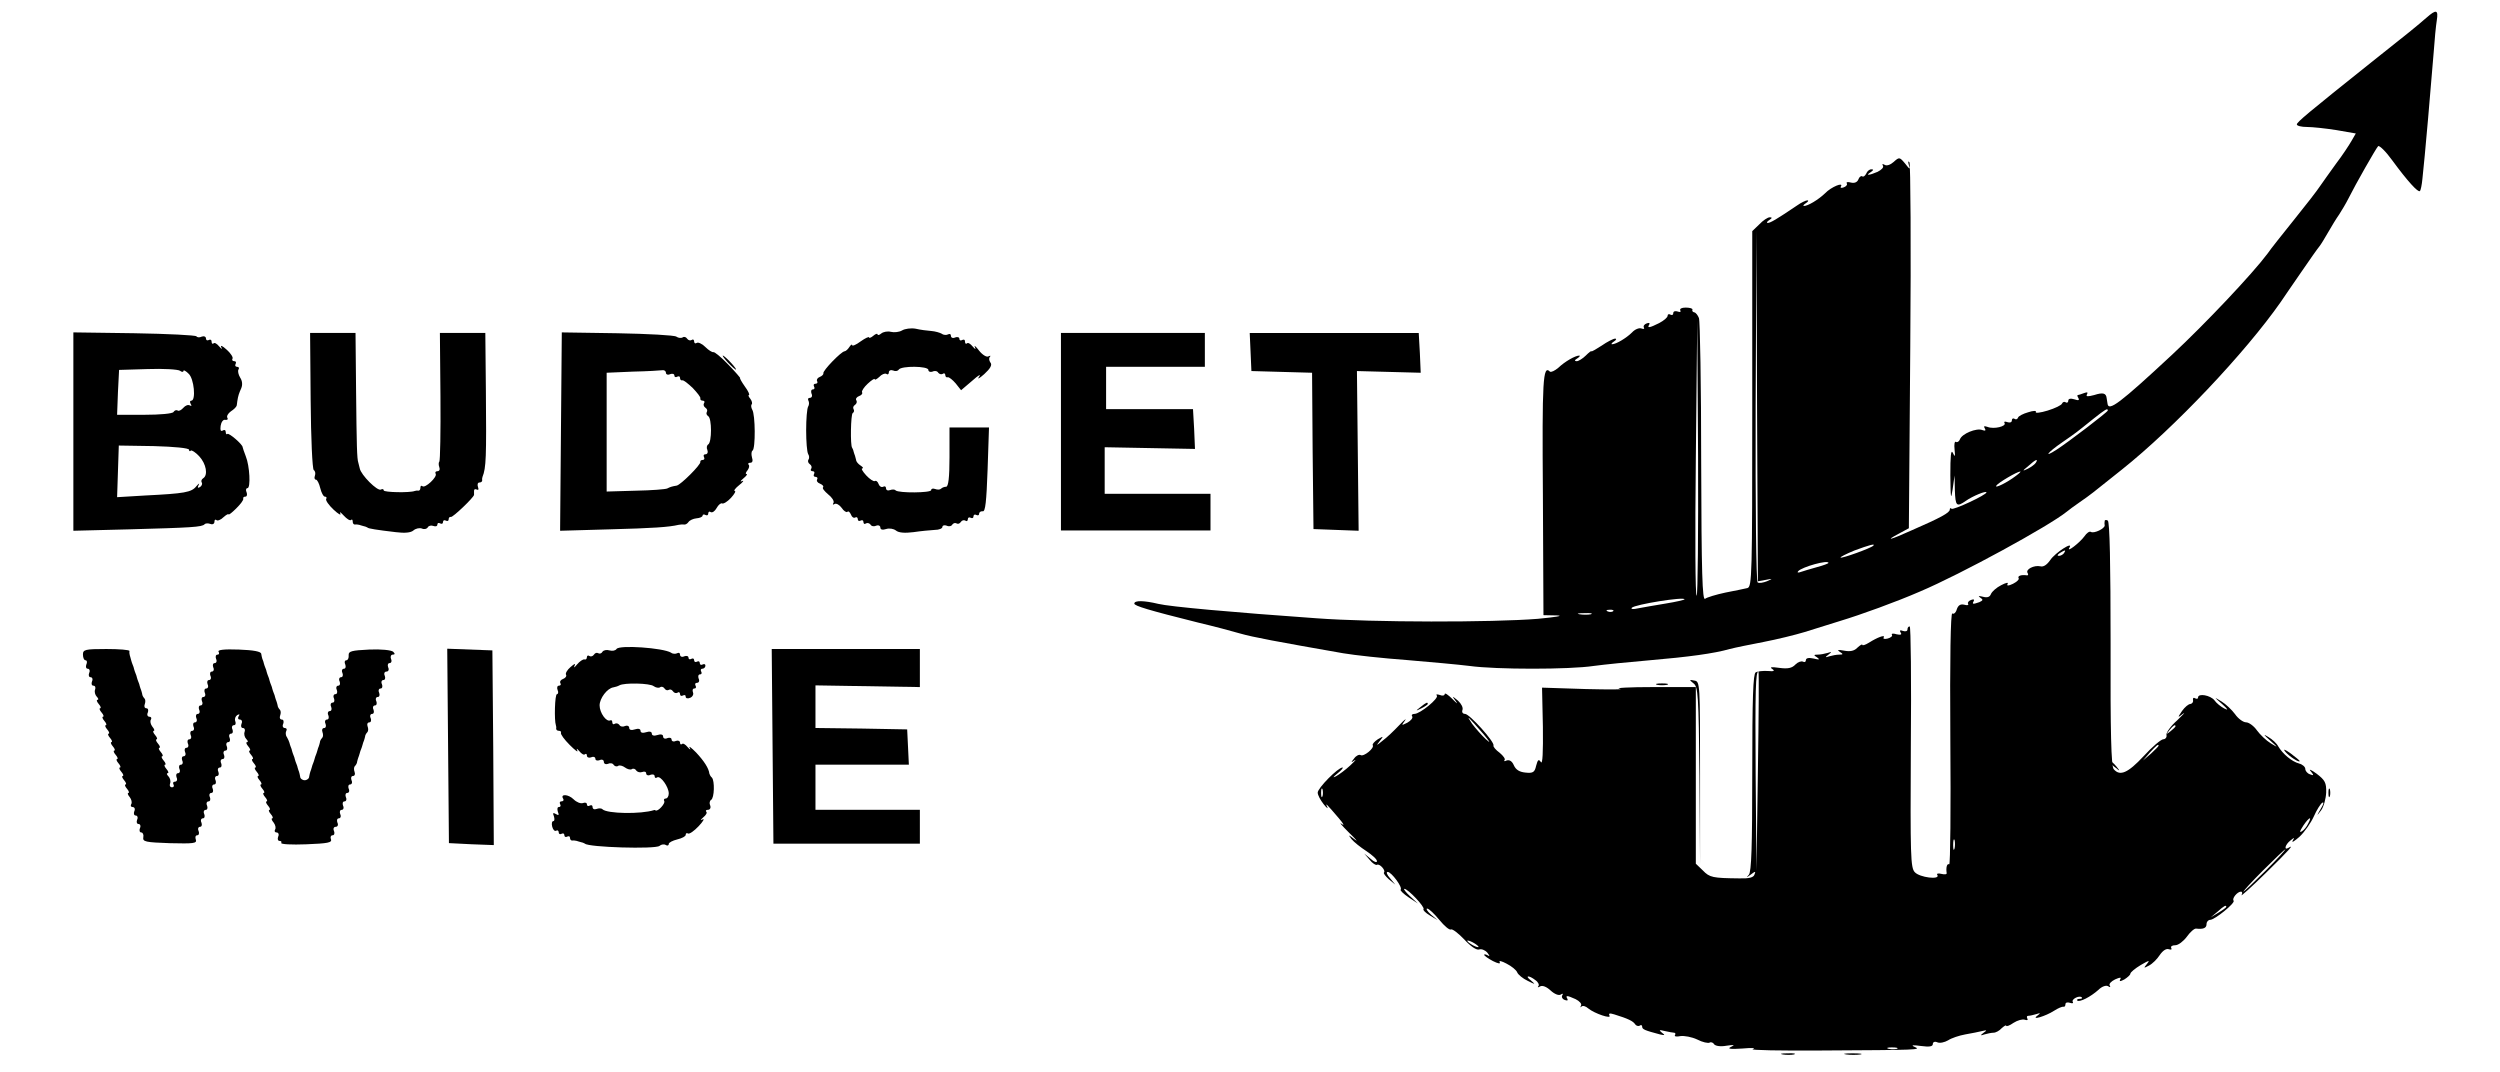 <?xml version="1.0" standalone="no"?>
<!DOCTYPE svg PUBLIC "-//W3C//DTD SVG 20010904//EN"
 "http://www.w3.org/TR/2001/REC-SVG-20010904/DTD/svg10.dtd">
<svg version="1.0" xmlns="http://www.w3.org/2000/svg"
 width="886pt" height="380pt" viewBox="0 0 886 380"
 preserveAspectRatio="xMidYMid meet">

<g transform="translate(0,380) scale(0.1,-0.1)"
fill="#000000" stroke="none">
<path d="M8599 3737 c-28 -25 -74 -62 -194 -157 -228 -182 -265 -213 -265
-221 0 -5 16 -9 36 -9 19 0 66 -5 104 -11 l69 -12 -15 -26 c-8 -14 -32 -51
-55 -81 -22 -30 -47 -66 -57 -80 -9 -14 -50 -67 -92 -119 -41 -51 -84 -105
-94 -120 -53 -71 -219 -247 -338 -358 -186 -173 -226 -203 -229 -173 -1 6 -2
14 -3 19 -2 18 -13 21 -44 11 -23 -6 -30 -6 -26 2 5 8 1 9 -10 5 -10 -4 -20
-7 -22 -7 -3 0 -2 -5 2 -11 4 -8 0 -9 -15 -4 -13 4 -21 2 -21 -5 0 -6 -4 -9
-9 -6 -5 4 -11 1 -13 -4 -2 -6 -25 -17 -51 -25 -26 -8 -45 -10 -42 -5 3 5 -9
5 -27 -1 -18 -5 -35 -14 -36 -19 -2 -6 -8 -8 -13 -4 -5 3 -9 0 -9 -6 0 -7 -7
-9 -16 -6 -8 3 -13 2 -10 -3 8 -12 -38 -23 -60 -14 -12 4 -15 3 -10 -5 5 -8 2
-10 -9 -6 -20 8 -72 -13 -79 -33 -3 -8 -10 -12 -14 -9 -5 3 -7 -9 -5 -27 3
-26 1 -28 -6 -12 -7 14 -9 -11 -9 -80 1 -81 2 -90 8 -50 l7 50 1 -52 c2 -57 6
-61 39 -38 24 17 73 37 73 30 0 -9 -118 -64 -124 -58 -3 4 -6 2 -6 -3 0 -11
-33 -29 -134 -73 -77 -35 -99 -40 -46 -12 l35 19 5 644 c3 353 1 648 -3 653
-5 6 -5 1 -2 -10 6 -17 3 -16 -13 5 -20 24 -21 24 -41 6 -11 -10 -25 -15 -32
-10 -7 4 -10 3 -6 -3 4 -6 -5 -15 -19 -22 -30 -13 -45 -14 -24 -1 10 7 11 10
2 10 -7 0 -15 -7 -18 -15 -4 -8 -10 -13 -14 -10 -4 3 -11 -2 -14 -11 -4 -10
-14 -14 -26 -11 -11 3 -18 2 -15 -3 3 -4 -2 -11 -11 -14 -8 -3 -13 -2 -10 3
11 17 -34 -1 -56 -24 -24 -23 -61 -45 -75 -45 -4 0 -1 5 7 10 8 5 11 10 5 10
-5 0 -22 -8 -36 -18 -74 -50 -95 -62 -104 -62 -5 0 -3 5 5 10 11 7 11 10 2 10
-7 0 -24 -11 -37 -25 l-25 -24 0 -630 c0 -591 -1 -630 -17 -635 -10 -2 -45
-10 -78 -16 -33 -7 -66 -17 -72 -22 -10 -8 -13 90 -14 483 0 272 -4 502 -8
512 -4 10 -11 19 -16 20 -6 1 -9 5 -7 10 1 4 -10 7 -24 7 -14 0 -22 -4 -19
-10 3 -6 -1 -7 -9 -4 -9 3 -16 1 -16 -6 0 -6 -4 -8 -10 -5 -5 3 -10 2 -10 -4
0 -6 -13 -17 -30 -26 -34 -17 -44 -19 -35 -5 3 6 -1 7 -9 4 -9 -3 -13 -10 -10
-15 3 -5 -1 -6 -9 -3 -8 3 -23 -3 -33 -14 -20 -20 -57 -42 -71 -42 -4 0 -1 5
7 10 8 5 10 10 4 10 -6 0 -28 -11 -48 -25 -20 -13 -36 -22 -36 -20 0 3 -9 -4
-20 -15 -11 -11 -26 -20 -32 -20 -9 0 -8 4 2 10 8 5 11 10 7 10 -14 0 -51 -21
-74 -43 -13 -11 -26 -17 -30 -14 -25 25 -28 -28 -25 -437 l2 -426 48 -1 c26
-1 -5 -6 -68 -12 -162 -13 -583 -13 -785 2 -297 21 -519 41 -560 51 -50 12
-85 13 -85 1 0 -8 49 -23 225 -67 55 -13 123 -31 150 -39 45 -13 131 -29 365
-70 41 -7 143 -18 225 -24 83 -7 183 -16 223 -21 94 -13 354 -13 440 0 37 5
126 14 197 20 140 12 229 24 285 40 19 5 73 16 120 25 47 9 112 25 145 35 33
10 89 28 125 39 76 23 200 68 285 105 146 62 457 232 520 283 6 5 26 20 45 33
43 30 36 25 150 116 186 148 438 415 563 594 9 14 42 61 72 105 30 44 59 85
65 92 5 6 19 29 31 50 12 21 29 49 39 63 9 14 24 39 32 55 27 54 99 180 106
187 4 4 27 -18 50 -50 55 -75 92 -115 98 -109 3 2 7 22 9 43 7 59 33 358 40
449 3 44 8 95 11 113 6 38 -2 40 -37 9z m-2341 -1992 c26 5 26 5 4 -5 -13 -5
-28 -8 -33 -4 -5 3 -8 263 -7 627 l3 622 2 -623 3 -622 28 5z m-245 -56 c-5
-5 -6 213 -3 484 l5 492 3 -484 c1 -267 -1 -488 -5 -492z m1457 656 c0 -5
-140 -112 -182 -139 -48 -31 -31 -9 20 26 52 36 49 34 110 83 43 34 52 40 52
30z m-255 -185 c-3 -5 -16 -15 -28 -21 -21 -10 -21 -9 2 10 25 23 36 27 26 11z
m-70 -46 c-31 -24 -78 -47 -70 -35 6 10 74 50 85 50 3 0 -4 -7 -15 -15z m-506
-248 c-9 -9 -112 -46 -116 -42 -2 2 20 13 49 25 51 19 76 26 67 17z m-159 -61
c0 -2 -18 -9 -41 -15 -22 -6 -48 -14 -57 -17 -10 -4 -14 -2 -9 3 14 15 107 41
107 29z m-510 -129 c0 -2 -30 -9 -67 -15 -38 -6 -81 -14 -98 -17 -17 -4 -26
-3 -22 2 11 12 187 40 187 30z m-253 -42 c-3 -3 -12 -4 -19 -1 -8 3 -5 6 6 6
11 1 17 -2 13 -5z m-79 -11 c-10 -2 -28 -2 -40 0 -13 2 -5 4 17 4 22 1 32 -1
23 -4z"/>
<path d="M3197 2629 c-10 -6 -28 -8 -40 -5 -11 3 -27 0 -34 -6 -7 -6 -13 -7
-13 -3 0 4 -7 2 -15 -5 -8 -7 -15 -9 -15 -6 0 4 -13 -2 -30 -14 -16 -12 -30
-18 -30 -13 0 4 -5 1 -10 -7 -5 -8 -13 -15 -17 -15 -12 -1 -78 -69 -75 -78 1
-4 -5 -10 -13 -13 -8 -3 -12 -10 -9 -15 3 -5 0 -9 -6 -9 -6 0 -8 -4 -5 -10 3
-5 2 -10 -4 -10 -6 0 -8 -7 -5 -15 4 -8 1 -15 -6 -15 -6 0 -8 -4 -5 -10 3 -5
3 -15 -1 -21 -4 -7 -7 -44 -7 -84 0 -40 3 -77 7 -84 4 -6 5 -15 1 -20 -3 -5
-1 -12 5 -16 6 -4 8 -11 5 -16 -4 -5 -1 -9 5 -9 6 0 8 -4 5 -10 -3 -5 -1 -10
5 -10 6 0 9 -4 6 -9 -3 -5 1 -12 10 -15 9 -4 14 -9 11 -13 -4 -3 5 -14 18 -25
14 -11 22 -24 19 -30 -4 -6 -2 -8 4 -4 6 3 17 -3 25 -14 7 -11 17 -17 20 -14
4 4 9 -1 13 -10 3 -9 10 -13 15 -10 5 3 9 0 9 -6 0 -6 5 -8 10 -5 6 3 10 1 10
-5 0 -6 4 -9 9 -5 5 3 12 1 16 -4 3 -6 12 -8 20 -4 8 3 15 0 15 -7 0 -7 8 -9
20 -5 12 4 27 1 35 -5 9 -8 31 -10 62 -6 27 4 60 7 76 8 15 0 27 5 27 11 0 5
7 7 15 4 8 -4 17 -2 20 4 4 5 10 7 15 4 5 -3 11 -1 15 5 4 6 11 8 16 5 5 -4 9
-1 9 5 0 6 5 8 10 5 6 -3 10 -1 10 5 0 6 5 8 10 5 6 -3 10 -1 10 4 0 6 6 10
13 9 9 -2 13 34 17 147 l5 150 -70 0 -70 0 0 -105 c0 -73 -4 -105 -12 -105 -6
0 -14 -3 -18 -7 -4 -4 -13 -4 -21 -1 -8 3 -14 1 -14 -4 0 -10 -115 -11 -126
-1 -3 4 -12 4 -20 1 -8 -3 -14 0 -14 7 0 6 -5 8 -10 5 -6 -3 -13 1 -16 9 -3 9
-9 14 -14 11 -4 -2 -18 7 -30 20 -13 14 -19 25 -14 25 5 0 2 5 -6 10 -8 5 -16
14 -16 20 -1 5 -3 12 -4 15 -1 3 -4 10 -5 15 -1 6 -4 11 -5 13 -7 7 -5 119 2
123 5 3 6 9 3 14 -3 5 -1 11 5 15 6 4 8 11 5 16 -4 5 1 12 9 15 9 3 14 9 11
14 -2 4 7 18 20 30 14 13 25 20 25 16 0 -4 7 0 16 8 8 9 20 14 25 11 5 -4 9
-1 9 5 0 7 7 10 15 7 8 -4 17 -2 20 3 9 14 105 13 105 -1 0 -6 7 -9 15 -6 8 4
17 2 20 -4 4 -5 11 -7 16 -4 5 4 9 1 9 -4 0 -6 4 -10 9 -8 4 1 17 -9 28 -22
l19 -24 40 34 c21 19 32 25 24 14 -8 -11 0 -7 18 9 22 20 29 33 22 41 -5 7 -6
16 -2 20 4 5 2 5 -5 2 -6 -4 -21 5 -33 20 -12 16 -19 21 -15 13 4 -10 2 -9 -8
2 -8 10 -17 15 -20 11 -4 -3 -7 -1 -7 6 0 7 -4 9 -10 6 -5 -3 -10 -2 -10 4 0
6 -7 8 -15 5 -8 -4 -15 -1 -15 6 0 6 -4 8 -10 5 -5 -3 -16 -3 -22 2 -7 4 -24
9 -38 10 -14 1 -38 4 -55 8 -16 3 -38 0 -48 -6z"/>
<path d="M260 2270 l0 -351 198 5 c220 6 258 8 267 18 4 4 13 4 21 1 8 -3 14
1 14 8 0 7 3 9 7 6 3 -4 15 0 25 10 10 9 18 13 18 10 0 -3 12 6 27 21 15 15
27 30 25 35 -1 4 2 7 8 7 5 0 7 7 4 15 -4 8 -2 15 3 15 12 0 8 79 -6 113 -6
16 -11 30 -11 32 0 10 -49 52 -54 47 -3 -3 -6 0 -6 7 0 7 -5 9 -11 5 -7 -4 -9
2 -7 17 2 13 9 23 16 21 8 -1 11 2 8 7 -4 5 2 16 12 23 11 7 20 16 21 21 0 4
2 10 2 15 3 20 6 28 14 46 5 12 4 26 -4 38 -6 10 -9 23 -6 28 4 6 1 10 -5 10
-6 0 -8 5 -5 10 3 6 1 10 -5 10 -6 0 -9 4 -6 9 3 4 -6 19 -21 32 -14 13 -23
17 -19 9 5 -9 2 -8 -7 2 -8 10 -17 15 -20 11 -4 -3 -7 -1 -7 6 0 7 -5 9 -10 6
-5 -3 -10 -1 -10 5 0 7 -7 10 -15 7 -8 -4 -16 -3 -19 1 -2 4 -101 9 -220 11
l-216 3 0 -352z m390 215 c0 5 8 1 18 -9 20 -17 27 -96 10 -96 -5 0 -6 -5 -2
-12 4 -6 3 -8 -3 -5 -6 4 -16 0 -23 -8 -7 -8 -16 -13 -20 -10 -5 3 -11 1 -15
-5 -3 -6 -48 -10 -103 -10 l-97 0 3 80 4 79 101 3 c56 2 108 -1 115 -6 6 -5
12 -5 12 -1z m20 -279 c0 -5 3 -7 6 -3 3 3 17 -6 30 -20 25 -27 32 -67 14 -78
-6 -4 -8 -10 -5 -15 3 -5 0 -12 -6 -16 -8 -5 -10 -2 -5 7 4 8 1 6 -8 -4 -17
-22 -42 -26 -181 -33 l-100 -6 3 92 3 91 125 -2 c72 -2 124 -7 124 -13z"/>
<path d="M1101 2380 c1 -133 6 -243 11 -246 5 -3 7 -12 4 -20 -3 -8 -1 -14 4
-14 4 0 11 -13 15 -30 4 -16 11 -30 16 -30 6 0 8 -4 5 -8 -3 -5 9 -22 26 -38
17 -16 28 -22 24 -14 -4 8 1 5 12 -7 11 -12 22 -19 26 -16 3 4 6 1 6 -5 0 -7
3 -11 8 -11 4 1 10 0 15 -1 4 -1 12 -4 17 -5 6 -1 11 -4 13 -5 2 -3 31 -8 100
-16 31 -4 53 -2 62 6 8 7 21 10 30 7 8 -4 17 -2 21 4 3 6 12 8 20 5 8 -3 14
-1 14 5 0 6 5 7 10 4 6 -3 10 -1 10 5 0 6 5 8 10 5 6 -3 10 -1 10 4 0 6 3 10
8 9 7 -2 80 68 82 78 0 2 0 9 0 15 0 5 4 7 10 4 6 -3 7 1 4 9 -3 9 -1 16 5 16
6 0 10 3 10 8 -1 4 0 9 1 12 13 32 14 70 12 303 l-2 207 -81 0 -80 0 2 -225
c1 -124 -1 -228 -4 -231 -3 -3 -3 -12 0 -20 3 -8 0 -14 -7 -14 -6 0 -9 -4 -6
-9 7 -11 -38 -53 -47 -44 -4 3 -7 1 -7 -5 0 -7 -3 -11 -7 -11 -5 1 -10 0 -13
-1 -18 -7 -110 -5 -110 2 0 5 -5 6 -10 3 -12 -7 -71 52 -75 75 -2 8 -4 17 -5
20 -5 14 -6 61 -8 253 l-2 207 -81 0 -80 0 2 -240z"/>
<path d="M1988 2271 l-3 -352 175 5 c155 4 211 8 245 16 6 1 14 2 19 1 5 -1
12 3 16 9 4 6 17 12 28 13 12 1 22 5 22 10 0 4 5 5 10 2 6 -3 10 -1 10 5 0 6
4 9 9 5 6 -3 15 4 21 15 6 11 15 18 19 16 4 -3 19 6 31 19 13 14 19 25 14 25
-5 0 2 10 16 21 14 11 18 18 10 14 -8 -4 -6 1 4 9 11 9 16 16 12 16 -5 0 -3 6
3 13 6 8 8 17 4 20 -3 4 -1 7 6 7 8 0 10 7 6 19 -3 11 -2 22 2 24 11 7 10 128
-1 145 -4 7 -5 16 -2 19 3 3 1 12 -5 20 -6 7 -8 13 -5 13 4 0 -2 14 -14 30
-12 17 -19 30 -17 30 2 0 -16 21 -42 48 -25 26 -49 46 -53 44 -4 -1 -17 7 -28
18 -11 11 -25 18 -30 15 -6 -4 -10 -1 -10 5 0 6 -4 9 -9 5 -5 -3 -12 -1 -16 5
-4 6 -11 8 -16 4 -5 -3 -15 -2 -22 3 -7 5 -101 10 -209 12 l-197 3 -3 -351z
m372 208 c0 -6 7 -9 15 -5 8 3 15 1 15 -5 0 -6 5 -7 10 -4 6 3 10 1 10 -4 0
-6 3 -10 8 -9 4 2 20 -11 37 -27 16 -17 29 -33 27 -37 -1 -5 3 -8 9 -8 5 0 8
-4 4 -9 -3 -5 -1 -12 5 -16 6 -4 8 -10 5 -15 -3 -5 -1 -11 5 -15 13 -8 13 -92
0 -100 -5 -3 -7 -12 -3 -20 3 -8 0 -15 -7 -15 -6 0 -8 -4 -5 -10 3 -5 1 -10
-4 -10 -6 0 -10 -3 -9 -7 3 -9 -70 -82 -84 -84 -18 -3 -23 -5 -33 -10 -5 -3
-56 -7 -112 -8 l-103 -3 0 211 0 210 93 4 c50 1 98 4 105 5 6 1 12 -3 12 -9z"/>
<path d="M3760 2270 l0 -350 265 0 265 0 0 65 0 65 -187 0 -188 0 0 83 0 82
160 -3 160 -3 -3 71 -4 70 -154 0 -154 0 0 75 0 75 175 0 175 0 0 60 0 60
-255 0 -255 0 0 -350z"/>
<path d="M4432 2553 l3 -68 107 -3 108 -3 2 -277 3 -277 80 -3 80 -3 -3 283
-3 283 113 -3 113 -3 -3 70 -4 71 -299 0 -300 0 3 -67z"/>
<path d="M2580 2515 c13 -14 26 -25 28 -25 3 0 -5 11 -18 25 -13 14 -26 25
-28 25 -3 0 5 -11 18 -25z"/>
<path d="M7459 1953 c-1 -4 -1 -11 0 -15 1 -11 -38 -30 -49 -23 -5 3 -15 -4
-23 -16 -17 -23 -65 -60 -53 -40 16 25 -51 -18 -68 -44 -12 -17 -24 -25 -35
-22 -22 5 -54 -11 -45 -24 3 -5 2 -9 -3 -8 -19 3 -34 -2 -29 -10 3 -4 -6 -13
-20 -20 -17 -8 -23 -8 -19 0 4 6 -6 4 -23 -5 -16 -8 -32 -22 -36 -31 -4 -11
-13 -14 -28 -10 -16 4 -19 3 -10 -3 11 -7 10 -10 -3 -16 -23 -8 -27 -8 -20 4
3 6 -1 7 -9 4 -9 -3 -14 -10 -11 -14 3 -5 -4 -6 -14 -3 -13 3 -21 -2 -26 -16
-3 -12 -11 -19 -16 -15 -6 3 -9 -159 -7 -444 2 -248 0 -448 -4 -445 -8 4 -12
-12 -9 -31 1 -5 -7 -6 -19 -3 -11 3 -18 1 -14 -4 11 -18 -63 -9 -80 10 -15 16
-16 57 -14 445 2 234 0 426 -4 426 -5 0 -8 -5 -8 -11 0 -6 -7 -8 -16 -5 -10 4
-13 2 -8 -6 5 -7 0 -9 -14 -6 -12 4 -20 3 -17 -2 3 -4 -4 -10 -15 -13 -11 -3
-18 -1 -14 4 6 11 -23 0 -53 -19 -13 -8 -23 -11 -23 -7 0 3 -7 -1 -17 -10 -11
-12 -26 -15 -47 -11 -22 4 -27 3 -16 -4 13 -8 13 -10 -2 -10 -9 0 -25 -3 -35
-6 -15 -5 -16 -4 -3 6 13 10 12 11 -3 6 -10 -3 -26 -6 -35 -6 -15 0 -15 -2 -2
-10 11 -8 8 -9 -12 -4 -18 4 -28 2 -28 -6 0 -6 -5 -8 -10 -5 -6 3 -18 -1 -27
-10 -12 -13 -27 -16 -57 -12 -28 4 -36 3 -25 -4 10 -7 6 -9 -16 -7 -17 1 -36
-1 -43 -5 -9 -6 -12 -89 -12 -356 0 -263 -3 -350 -12 -361 -10 -11 -9 -11 6 0
17 13 19 13 14 1 -3 -11 -19 -15 -54 -14 -94 1 -105 3 -129 28 l-25 24 0 313
0 313 -152 0 c-84 0 -137 -3 -118 -6 19 -3 -35 -3 -120 -1 l-155 5 3 -139 c1
-90 -1 -134 -7 -125 -8 12 -11 9 -17 -13 -5 -23 -11 -27 -38 -24 -21 2 -34 10
-41 26 -6 14 -15 20 -25 17 -8 -4 -11 -3 -8 1 4 4 -4 15 -17 26 -14 10 -24 22
-22 26 4 13 -85 112 -101 112 -8 0 -12 6 -9 14 3 8 -4 22 -16 33 -22 18 -22
18 -7 -3 8 -11 3 -7 -12 8 -16 16 -28 24 -28 18 0 -5 -8 -7 -17 -3 -10 3 -15
3 -11 -2 9 -9 -59 -65 -79 -65 -8 0 -12 -4 -8 -9 3 -6 -5 -15 -17 -22 -22 -11
-22 -11 -9 7 7 10 -2 3 -20 -16 -19 -20 -45 -45 -59 -55 -23 -19 -24 -19 -10
-1 14 18 14 18 -7 6 -12 -8 -20 -17 -18 -21 7 -10 -32 -42 -43 -35 -5 3 -16
-2 -23 -12 -12 -15 -12 -16 1 -7 9 6 2 -2 -15 -18 -16 -15 -39 -32 -50 -38
-13 -7 -11 -3 5 10 14 11 22 21 18 21 -16 0 -88 -73 -88 -89 0 -9 10 -27 21
-41 11 -14 17 -18 13 -10 -8 16 -5 14 41 -40 17 -20 21 -28 10 -20 -11 8 0 -5
25 -30 26 -25 35 -36 21 -25 -23 18 -24 18 -11 1 8 -10 32 -29 52 -42 21 -14
38 -29 38 -36 0 -6 -10 -3 -22 8 l-23 19 19 -22 c10 -13 22 -20 26 -18 9 6 32
-20 25 -27 -3 -3 5 -13 17 -24 l23 -19 -19 23 c-11 12 -14 22 -8 22 13 0 54
-55 46 -63 -3 -2 10 -15 28 -27 l33 -22 -28 26 c-15 14 -24 26 -20 26 13 0 74
-65 68 -72 -3 -3 7 -13 22 -22 l28 -17 -24 20 c-13 12 -18 21 -13 21 6 0 25
-18 43 -40 18 -22 36 -37 41 -34 5 3 26 -13 47 -35 24 -26 44 -39 53 -36 8 3
21 -2 29 -11 9 -12 10 -15 2 -10 -7 4 -13 5 -13 2 0 -3 14 -13 31 -22 18 -9
28 -11 24 -4 -4 7 7 4 24 -5 18 -9 35 -23 38 -31 3 -8 20 -22 37 -30 28 -14
29 -14 12 1 -24 18 -8 20 16 1 10 -7 14 -17 10 -21 -4 -5 -1 -5 6 -1 8 5 23
-1 37 -14 14 -13 29 -19 36 -15 7 5 10 4 6 -2 -4 -6 0 -14 9 -17 8 -3 12 -2 9
4 -8 13 -2 13 29 -1 14 -7 23 -17 19 -23 -3 -6 -2 -8 2 -3 5 4 15 1 24 -7 22
-18 84 -39 75 -25 -4 8 1 9 17 4 49 -15 67 -24 74 -35 3 -5 11 -8 16 -5 5 4 9
2 9 -4 0 -9 10 -13 63 -27 18 -4 19 -3 7 6 -12 10 -10 11 10 6 14 -3 29 -6 33
-6 5 0 6 -4 3 -9 -3 -4 6 -6 19 -3 14 2 41 -3 60 -12 19 -10 39 -14 44 -11 5
3 13 0 16 -6 5 -6 22 -9 44 -5 28 4 31 3 16 -4 -15 -7 -4 -9 40 -6 33 3 50 2
37 -2 -13 -4 98 -6 245 -5 343 2 354 2 328 13 -14 6 -6 7 23 3 30 -4 42 -2 42
7 0 7 7 10 16 6 9 -4 26 0 38 7 12 8 39 17 61 21 22 4 49 9 60 12 17 4 18 3 5
-6 -13 -10 -12 -11 3 -6 10 3 25 6 32 6 8 0 21 7 29 16 9 8 16 12 16 9 0 -4
12 0 26 10 14 9 32 14 40 11 9 -3 12 -1 9 4 -3 6 -2 10 4 10 5 0 18 3 28 6 15
5 16 4 3 -6 -23 -17 29 -2 60 18 14 9 28 15 33 14 4 -1 7 3 7 9 0 6 7 8 16 5
8 -3 13 -2 10 3 -6 10 24 25 32 16 3 -3 -1 -5 -8 -5 -7 0 -11 -3 -8 -6 8 -7
47 13 75 38 12 12 27 17 34 13 7 -5 10 -4 6 2 -4 6 5 15 19 22 18 8 23 8 18 0
-4 -8 0 -8 15 0 11 7 21 16 21 20 0 5 17 19 37 31 29 17 34 18 22 4 -13 -16
-12 -16 7 -6 12 6 29 23 38 37 11 16 23 24 32 21 9 -3 12 -1 9 4 -3 6 3 10 14
10 11 0 29 14 41 30 12 17 27 30 33 29 26 -3 37 2 37 16 0 8 6 15 13 15 16 0
90 60 83 68 -7 7 13 32 26 32 5 0 6 -6 2 -12 -4 -7 34 27 85 77 87 85 103 104
81 90 -17 -10 -11 12 7 26 15 12 16 12 8 -1 -4 -8 7 -1 25 15 18 17 40 49 50
71 10 23 24 45 30 49 7 4 5 -5 -5 -21 -16 -28 -16 -28 1 -6 9 12 17 41 18 63
1 35 -4 44 -34 67 -19 14 -29 18 -21 9 12 -15 12 -17 -3 -11 -9 3 -16 12 -16
19 0 7 -10 16 -22 19 -26 7 -58 34 -74 61 -5 10 -21 25 -35 33 -19 12 -18 9 6
-12 30 -27 30 -27 2 -10 -15 9 -37 30 -48 45 -11 16 -29 29 -39 29 -10 0 -28
13 -39 29 -11 15 -33 36 -48 45 -28 17 -28 17 2 -9 21 -19 24 -24 8 -16 -12 6
-28 19 -35 29 -14 18 -58 26 -58 10 0 -5 -5 -6 -10 -3 -6 4 -9 1 -8 -6 2 -7
-3 -13 -9 -14 -7 0 -20 -11 -30 -25 -16 -24 -16 -25 3 -10 11 8 2 -2 -20 -23
-23 -20 -40 -44 -38 -52 2 -8 -4 -15 -11 -15 -8 0 -40 -27 -70 -60 -56 -60
-84 -72 -106 -46 -9 10 -12 131 -11 444 0 283 -3 433 -10 437 -5 3 -11 3 -11
-2z m-144 -113 c-3 -5 -12 -10 -18 -10 -7 0 -6 4 3 10 19 12 23 12 15 0z
m-1085 -772 l-5 -353 -3 340 c-2 302 0 365 10 365 2 0 1 -159 -2 -352z m-974
132 c25 -30 29 -37 10 -20 -15 14 -37 39 -49 55 -24 36 -14 26 39 -35z m2454
26 c0 -2 -8 -10 -17 -17 -16 -13 -17 -12 -4 4 13 16 21 21 21 13z m-60 -69 c0
-2 -12 -14 -27 -28 l-28 -24 24 28 c23 25 31 32 31 24z m-2963 -179 c-3 -7 -5
-2 -5 12 0 14 2 19 5 13 2 -7 2 -19 0 -25z m3493 -97 c-5 -11 -15 -23 -22 -27
-7 -5 -8 -2 -3 7 21 37 44 55 25 20z m-1253 -88 c-3 -10 -5 -4 -5 12 0 17 2
24 5 18 2 -7 2 -21 0 -30z m1103 -78 c-41 -41 -77 -75 -79 -75 -3 0 28 34 69
75 41 41 77 75 79 75 3 0 -28 -34 -69 -75z m-140 -129 c0 -2 -12 -11 -27 -20
l-28 -17 24 20 c23 21 31 25 31 17z m-2650 -142 c0 -2 -9 0 -20 6 -11 6 -20
13 -20 16 0 2 9 0 20 -6 11 -6 20 -13 20 -16z m1483 -361 c-7 -2 -21 -2 -30 0
-10 3 -4 5 12 5 17 0 24 -2 18 -5z"/>
<path d="M2185 1500 c-4 -6 -15 -8 -25 -5 -10 3 -21 1 -25 -5 -3 -6 -10 -8
-15 -5 -5 3 -11 1 -15 -5 -4 -6 -11 -8 -16 -5 -5 4 -9 1 -9 -4 0 -6 -4 -10 -9
-8 -5 1 -17 -7 -26 -18 -9 -11 -13 -13 -9 -5 5 10 1 9 -14 -4 -12 -10 -19 -23
-16 -27 3 -5 -2 -12 -10 -15 -9 -3 -13 -10 -10 -15 3 -5 1 -9 -5 -9 -6 0 -8
-7 -5 -15 4 -8 2 -15 -2 -15 -8 0 -10 -94 -4 -110 1 -3 2 -8 1 -12 0 -5 4 -8
10 -8 5 0 9 -3 7 -7 -2 -5 12 -24 31 -43 19 -19 31 -28 27 -20 -4 9 -2 8 7 -2
8 -10 17 -15 20 -11 4 3 7 1 7 -5 0 -6 7 -9 15 -6 8 4 15 1 15 -5 0 -6 7 -8
15 -5 8 4 15 1 15 -6 0 -7 7 -10 15 -7 8 4 17 2 20 -4 4 -5 11 -7 16 -3 5 3
16 0 24 -6 8 -6 19 -9 24 -6 5 4 13 1 16 -5 4 -5 13 -8 21 -5 8 3 14 1 14 -5
0 -6 7 -9 15 -5 8 3 15 1 15 -5 0 -6 4 -8 9 -4 12 7 41 -34 41 -57 0 -10 -5
-18 -11 -18 -5 0 -8 -4 -5 -9 5 -8 -23 -39 -31 -33 -1 1 -4 2 -5 1 -46 -15
-167 -13 -183 3 -4 4 -13 4 -21 1 -8 -3 -14 0 -14 7 0 6 -4 8 -10 5 -5 -3 -10
-2 -10 4 0 6 -6 8 -14 5 -8 -3 -23 3 -33 13 -19 19 -49 20 -37 2 3 -5 0 -9 -6
-9 -6 0 -8 -4 -5 -10 3 -5 2 -10 -4 -10 -6 0 -7 -7 -4 -17 5 -12 3 -14 -7 -8
-10 6 -12 4 -7 -8 3 -10 2 -17 -2 -17 -5 0 -7 -9 -4 -20 3 -11 9 -17 14 -14 5
3 9 0 9 -6 0 -6 5 -8 10 -5 6 3 10 1 10 -5 0 -6 5 -8 10 -5 6 3 10 1 10 -4 0
-6 3 -10 8 -10 4 1 10 0 15 -1 4 -1 12 -4 17 -5 6 -1 11 -4 13 -5 13 -13 248
-20 264 -8 7 6 17 7 23 3 5 -3 10 -2 10 4 0 5 14 12 30 16 17 4 30 11 30 16 0
6 4 8 8 5 5 -3 22 9 38 26 16 17 22 28 14 24 -9 -5 -8 -2 2 7 10 8 15 17 11
20 -3 4 -1 7 6 7 7 0 11 7 8 15 -4 8 -2 17 3 20 12 7 13 68 3 79 -5 4 -8 11
-9 14 -2 19 -19 45 -47 75 -17 17 -27 25 -23 17 5 -9 2 -8 -7 2 -8 10 -17 15
-20 11 -4 -3 -7 -1 -7 5 0 6 -7 9 -15 6 -8 -4 -15 -1 -15 5 0 6 -7 8 -15 5 -8
-4 -15 -1 -15 6 0 7 -8 9 -20 5 -12 -4 -20 -2 -20 5 0 7 -8 9 -20 5 -12 -4
-20 -2 -20 5 0 7 -8 9 -20 5 -12 -4 -20 -2 -20 5 0 7 -7 10 -15 7 -8 -4 -17
-2 -20 4 -4 5 -11 7 -16 4 -5 -4 -9 -1 -9 5 0 6 -3 9 -7 7 -14 -7 -38 27 -38
53 0 25 27 61 49 64 6 1 16 4 21 7 17 10 109 8 122 -3 7 -5 17 -7 22 -4 5 4
12 2 16 -4 4 -6 10 -8 15 -5 5 3 11 1 15 -5 4 -6 11 -8 16 -5 5 4 9 1 9 -5 0
-6 5 -8 10 -5 6 3 10 2 10 -4 0 -6 7 -8 16 -4 8 3 13 12 10 19 -3 8 -1 14 5
14 6 0 7 5 4 10 -3 6 -1 10 5 10 7 0 10 7 6 15 -3 8 -1 15 5 15 6 0 7 5 4 10
-3 6 -1 10 4 10 6 0 11 5 11 11 0 5 -4 7 -10 4 -5 -3 -10 -1 -10 5 0 6 -4 8
-10 5 -5 -3 -10 -1 -10 5 0 6 -4 8 -10 5 -5 -3 -10 -2 -10 4 0 6 -7 8 -15 5
-8 -4 -15 -1 -15 6 0 6 -4 8 -10 5 -5 -3 -16 -3 -22 2 -28 17 -184 28 -193 13z"/>
<path d="M294 1480 c0 -11 4 -20 9 -20 5 0 7 -7 3 -15 -3 -8 -1 -15 5 -15 6 0
9 -7 5 -15 -3 -8 -1 -15 5 -15 6 0 9 -7 5 -15 -3 -8 -1 -15 5 -15 6 0 9 -6 6
-14 -3 -7 0 -19 6 -25 6 -6 7 -11 3 -11 -5 0 -3 -7 4 -15 7 -8 9 -15 5 -15 -4
0 -2 -7 5 -15 7 -8 9 -15 5 -15 -4 0 -2 -7 5 -15 7 -8 9 -15 5 -15 -4 0 -2 -7
5 -15 7 -8 9 -15 5 -15 -4 0 -2 -7 5 -15 7 -8 9 -15 5 -15 -4 0 -2 -7 5 -15 7
-8 9 -15 5 -15 -4 0 -2 -7 5 -15 7 -8 9 -15 5 -15 -4 0 -2 -7 5 -15 7 -8 9
-15 5 -15 -4 0 -2 -7 5 -15 7 -8 9 -15 5 -15 -4 0 -2 -7 5 -15 7 -8 9 -15 5
-15 -4 0 -2 -7 5 -15 7 -8 9 -15 5 -15 -4 0 -2 -7 5 -15 6 -8 9 -19 5 -25 -3
-5 -1 -10 5 -10 7 0 10 -7 6 -15 -3 -8 -1 -15 5 -15 6 0 9 -7 5 -15 -3 -8 -1
-15 5 -15 6 0 9 -7 5 -15 -3 -8 -1 -15 5 -15 5 0 9 -8 7 -17 -3 -16 8 -18 94
-21 84 -2 97 -1 92 13 -3 8 -1 15 5 15 6 0 8 7 5 15 -4 8 -1 15 5 15 6 0 8 7
5 15 -4 8 -1 15 5 15 6 0 8 7 5 15 -4 8 -1 15 5 15 6 0 8 7 5 15 -4 8 -1 15 5
15 6 0 8 7 5 15 -4 8 -1 15 5 15 6 0 8 7 5 15 -4 8 -1 15 5 15 6 0 8 7 5 15
-4 8 -1 15 5 15 6 0 8 7 5 15 -4 8 -1 15 5 15 6 0 8 7 5 15 -4 8 -1 15 5 15 6
0 8 7 5 15 -4 8 -1 15 5 15 6 0 8 7 5 15 -4 8 -1 15 5 15 6 0 8 7 5 15 -4 8
-1 15 5 15 6 0 8 7 5 15 -4 8 -1 15 5 15 6 0 8 6 5 14 -3 8 0 17 7 22 8 4 10
3 5 -4 -4 -7 -2 -12 4 -12 7 0 10 -7 6 -15 -3 -8 -1 -15 5 -15 6 0 9 -6 6 -14
-3 -7 0 -19 6 -25 6 -6 7 -11 3 -11 -5 0 -3 -7 4 -15 7 -8 9 -15 5 -15 -4 0
-2 -7 5 -15 7 -8 9 -15 5 -15 -4 0 -2 -7 5 -15 7 -8 9 -15 5 -15 -4 0 -2 -7 5
-15 7 -8 9 -15 5 -15 -4 0 -2 -7 5 -15 7 -8 9 -15 5 -15 -4 0 -2 -7 5 -15 7
-8 9 -15 5 -15 -4 0 -2 -7 5 -15 7 -8 9 -15 5 -15 -4 0 -2 -7 5 -15 7 -8 9
-15 5 -15 -4 0 -2 -7 5 -15 7 -8 9 -15 5 -15 -4 0 -2 -7 5 -15 6 -8 9 -19 5
-25 -3 -5 -1 -10 5 -10 7 0 10 -7 6 -15 -3 -8 -1 -15 5 -15 6 0 8 -3 6 -7 -3
-5 37 -7 88 -5 77 3 93 6 88 18 -3 8 0 14 6 14 6 0 8 7 5 15 -4 8 -1 15 6 15
7 0 10 7 6 15 -3 8 -1 15 5 15 6 0 9 7 5 15 -3 8 -1 15 5 15 6 0 9 7 5 15 -3
8 -1 15 5 15 6 0 9 7 5 15 -3 8 -1 15 5 15 6 0 9 7 5 15 -3 8 -1 15 5 15 6 0
9 7 5 15 -3 8 -1 15 5 15 6 0 9 6 6 14 -3 8 -3 17 1 21 4 4 8 11 8 16 1 5 3
11 4 14 1 3 4 10 5 15 1 6 4 12 5 15 1 3 4 10 5 15 1 6 4 12 5 15 1 3 3 9 4
14 0 5 4 12 8 16 4 4 4 13 1 21 -3 8 0 14 6 14 6 0 8 7 5 15 -4 8 -1 15 5 15
6 0 8 7 5 15 -4 8 -1 15 5 15 6 0 8 7 5 15 -4 8 -1 15 5 15 6 0 8 7 5 15 -4 8
-1 15 5 15 6 0 8 7 5 15 -4 8 -1 15 5 15 6 0 8 7 5 15 -4 8 -1 15 6 15 7 0 10
7 6 15 -3 8 -1 15 5 15 6 0 9 7 5 15 -3 8 0 15 6 15 8 0 9 3 2 10 -6 6 -43 10
-85 8 -63 -3 -74 -6 -73 -20 1 -10 -3 -18 -8 -18 -6 0 -8 -7 -4 -15 3 -8 1
-15 -5 -15 -6 0 -9 -7 -5 -15 3 -8 1 -15 -5 -15 -6 0 -9 -7 -5 -15 3 -8 1 -15
-5 -15 -6 0 -9 -7 -5 -15 3 -8 1 -15 -5 -15 -6 0 -9 -7 -5 -15 3 -8 1 -15 -5
-15 -6 0 -9 -7 -5 -15 3 -8 1 -15 -5 -15 -6 0 -9 -7 -5 -15 3 -8 1 -15 -5 -15
-6 0 -9 -7 -5 -15 3 -8 1 -15 -5 -15 -6 0 -9 -6 -6 -14 3 -8 3 -17 -1 -21 -4
-4 -8 -11 -8 -16 -1 -5 -3 -11 -4 -14 -1 -3 -4 -9 -5 -15 -1 -5 -4 -12 -5 -15
-1 -3 -4 -9 -5 -15 -1 -5 -4 -12 -5 -15 -1 -3 -4 -9 -5 -15 -1 -5 -4 -12 -5
-15 -1 -3 -3 -11 -4 -17 0 -7 -8 -13 -16 -13 -8 0 -16 6 -16 13 -1 6 -3 14 -4
17 -1 3 -4 10 -5 15 -1 6 -4 12 -5 15 -1 3 -4 10 -5 15 -1 6 -4 12 -5 15 -1 3
-4 10 -5 15 -1 6 -4 12 -5 15 -1 3 -3 8 -4 13 -1 4 -5 13 -9 20 -5 6 -5 17 -2
22 3 5 1 10 -5 10 -7 0 -10 7 -6 15 3 8 1 15 -5 15 -6 0 -9 6 -6 14 3 8 3 17
-1 21 -4 4 -8 11 -8 16 -1 5 -3 11 -4 14 -1 3 -4 10 -5 15 -1 6 -4 12 -5 15
-1 3 -4 10 -5 15 -1 6 -4 12 -5 15 -1 3 -4 10 -5 15 -1 6 -4 12 -5 15 -1 3 -4
10 -5 15 -1 6 -4 12 -5 15 -1 3 -4 10 -5 15 -1 6 -4 12 -5 15 -1 3 -3 11 -4
18 -1 8 -26 13 -79 15 -53 2 -77 -1 -72 -8 3 -5 2 -10 -4 -10 -6 0 -8 -7 -5
-15 4 -8 1 -15 -5 -15 -6 0 -8 -7 -5 -15 4 -8 1 -15 -5 -15 -6 0 -8 -7 -5 -15
4 -8 1 -15 -5 -15 -6 0 -8 -7 -5 -15 4 -8 1 -15 -5 -15 -6 0 -8 -7 -5 -15 4
-8 1 -15 -5 -15 -6 0 -8 -7 -5 -15 4 -8 1 -15 -5 -15 -6 0 -8 -7 -5 -15 4 -8
1 -15 -5 -15 -6 0 -8 -7 -5 -15 4 -8 1 -15 -5 -15 -6 0 -8 -7 -5 -15 4 -8 1
-15 -5 -15 -6 0 -8 -7 -5 -15 4 -8 1 -15 -5 -15 -6 0 -8 -7 -5 -15 4 -8 1 -15
-5 -15 -6 0 -8 -7 -5 -15 4 -8 1 -15 -5 -15 -6 0 -8 -7 -5 -15 4 -8 1 -15 -5
-15 -6 0 -8 -7 -5 -15 4 -8 1 -15 -5 -15 -6 0 -8 -7 -5 -15 4 -8 1 -15 -6 -15
-6 0 -8 -4 -5 -10 3 -5 1 -10 -5 -10 -7 0 -10 6 -7 14 3 7 0 19 -6 25 -6 6 -7
11 -3 11 5 0 3 7 -4 15 -7 8 -9 15 -5 15 4 0 2 7 -5 15 -7 8 -9 15 -5 15 4 0
2 7 -5 15 -7 8 -9 15 -5 15 4 0 2 7 -5 15 -7 8 -9 15 -5 15 4 0 2 7 -5 15 -7
8 -9 15 -5 15 4 0 2 7 -5 15 -6 8 -9 19 -5 25 3 5 1 10 -5 10 -7 0 -10 7 -6
15 3 8 1 15 -5 15 -6 0 -9 6 -6 14 3 8 3 17 -1 21 -4 4 -8 11 -8 16 -1 5 -3
11 -4 14 -1 3 -4 10 -5 15 -1 6 -4 12 -5 15 -1 3 -4 10 -5 15 -1 6 -4 12 -5
15 -1 3 -4 10 -5 15 -1 6 -4 12 -5 15 -1 3 -4 10 -5 15 -1 6 -4 13 -5 18 -1 4
-2 10 -1 15 0 4 -36 7 -82 7 -76 0 -83 -2 -83 -20z"/>
<path d="M1588 1156 l3 -344 79 -4 80 -3 -2 345 -3 345 -80 3 -80 3 3 -345z"/>
<path d="M2738 1155 l3 -345 259 0 260 0 0 60 0 60 -185 0 -185 0 0 80 0 80
165 0 166 0 -3 63 -3 62 -162 3 -163 2 0 76 0 75 185 -3 185 -3 0 68 0 67
-262 0 -263 0 3 -345z"/>
<path d="M6002 1378 c16 -12 18 -42 21 -328 l2 -315 0 325 c0 317 0 325 -20
328 -19 4 -19 3 -3 -10z"/>
<path d="M5873 1373 c9 -2 25 -2 35 0 9 3 1 5 -18 5 -19 0 -27 -2 -17 -5z"/>
<path d="M5034 1294 c-18 -14 -18 -15 4 -4 12 6 22 13 22 15 0 8 -5 6 -26 -11z"/>
<path d="M8099 1136 c13 -16 51 -41 51 -33 0 2 -15 14 -32 27 -21 15 -28 17
-19 6z"/>
<path d="M7480 1096 c0 -2 8 -10 18 -17 15 -13 16 -12 3 4 -13 16 -21 21 -21
13z"/>
<path d="M8252 990 c0 -14 2 -19 5 -12 2 6 2 18 0 25 -3 6 -5 1 -5 -13z"/>
<path d="M6318 63 c12 -2 30 -2 40 0 9 3 -1 5 -23 4 -22 0 -30 -2 -17 -4z"/>
<path d="M6543 63 c15 -2 37 -2 50 0 12 2 0 4 -28 4 -27 0 -38 -2 -22 -4z"/>
</g>
</svg>
